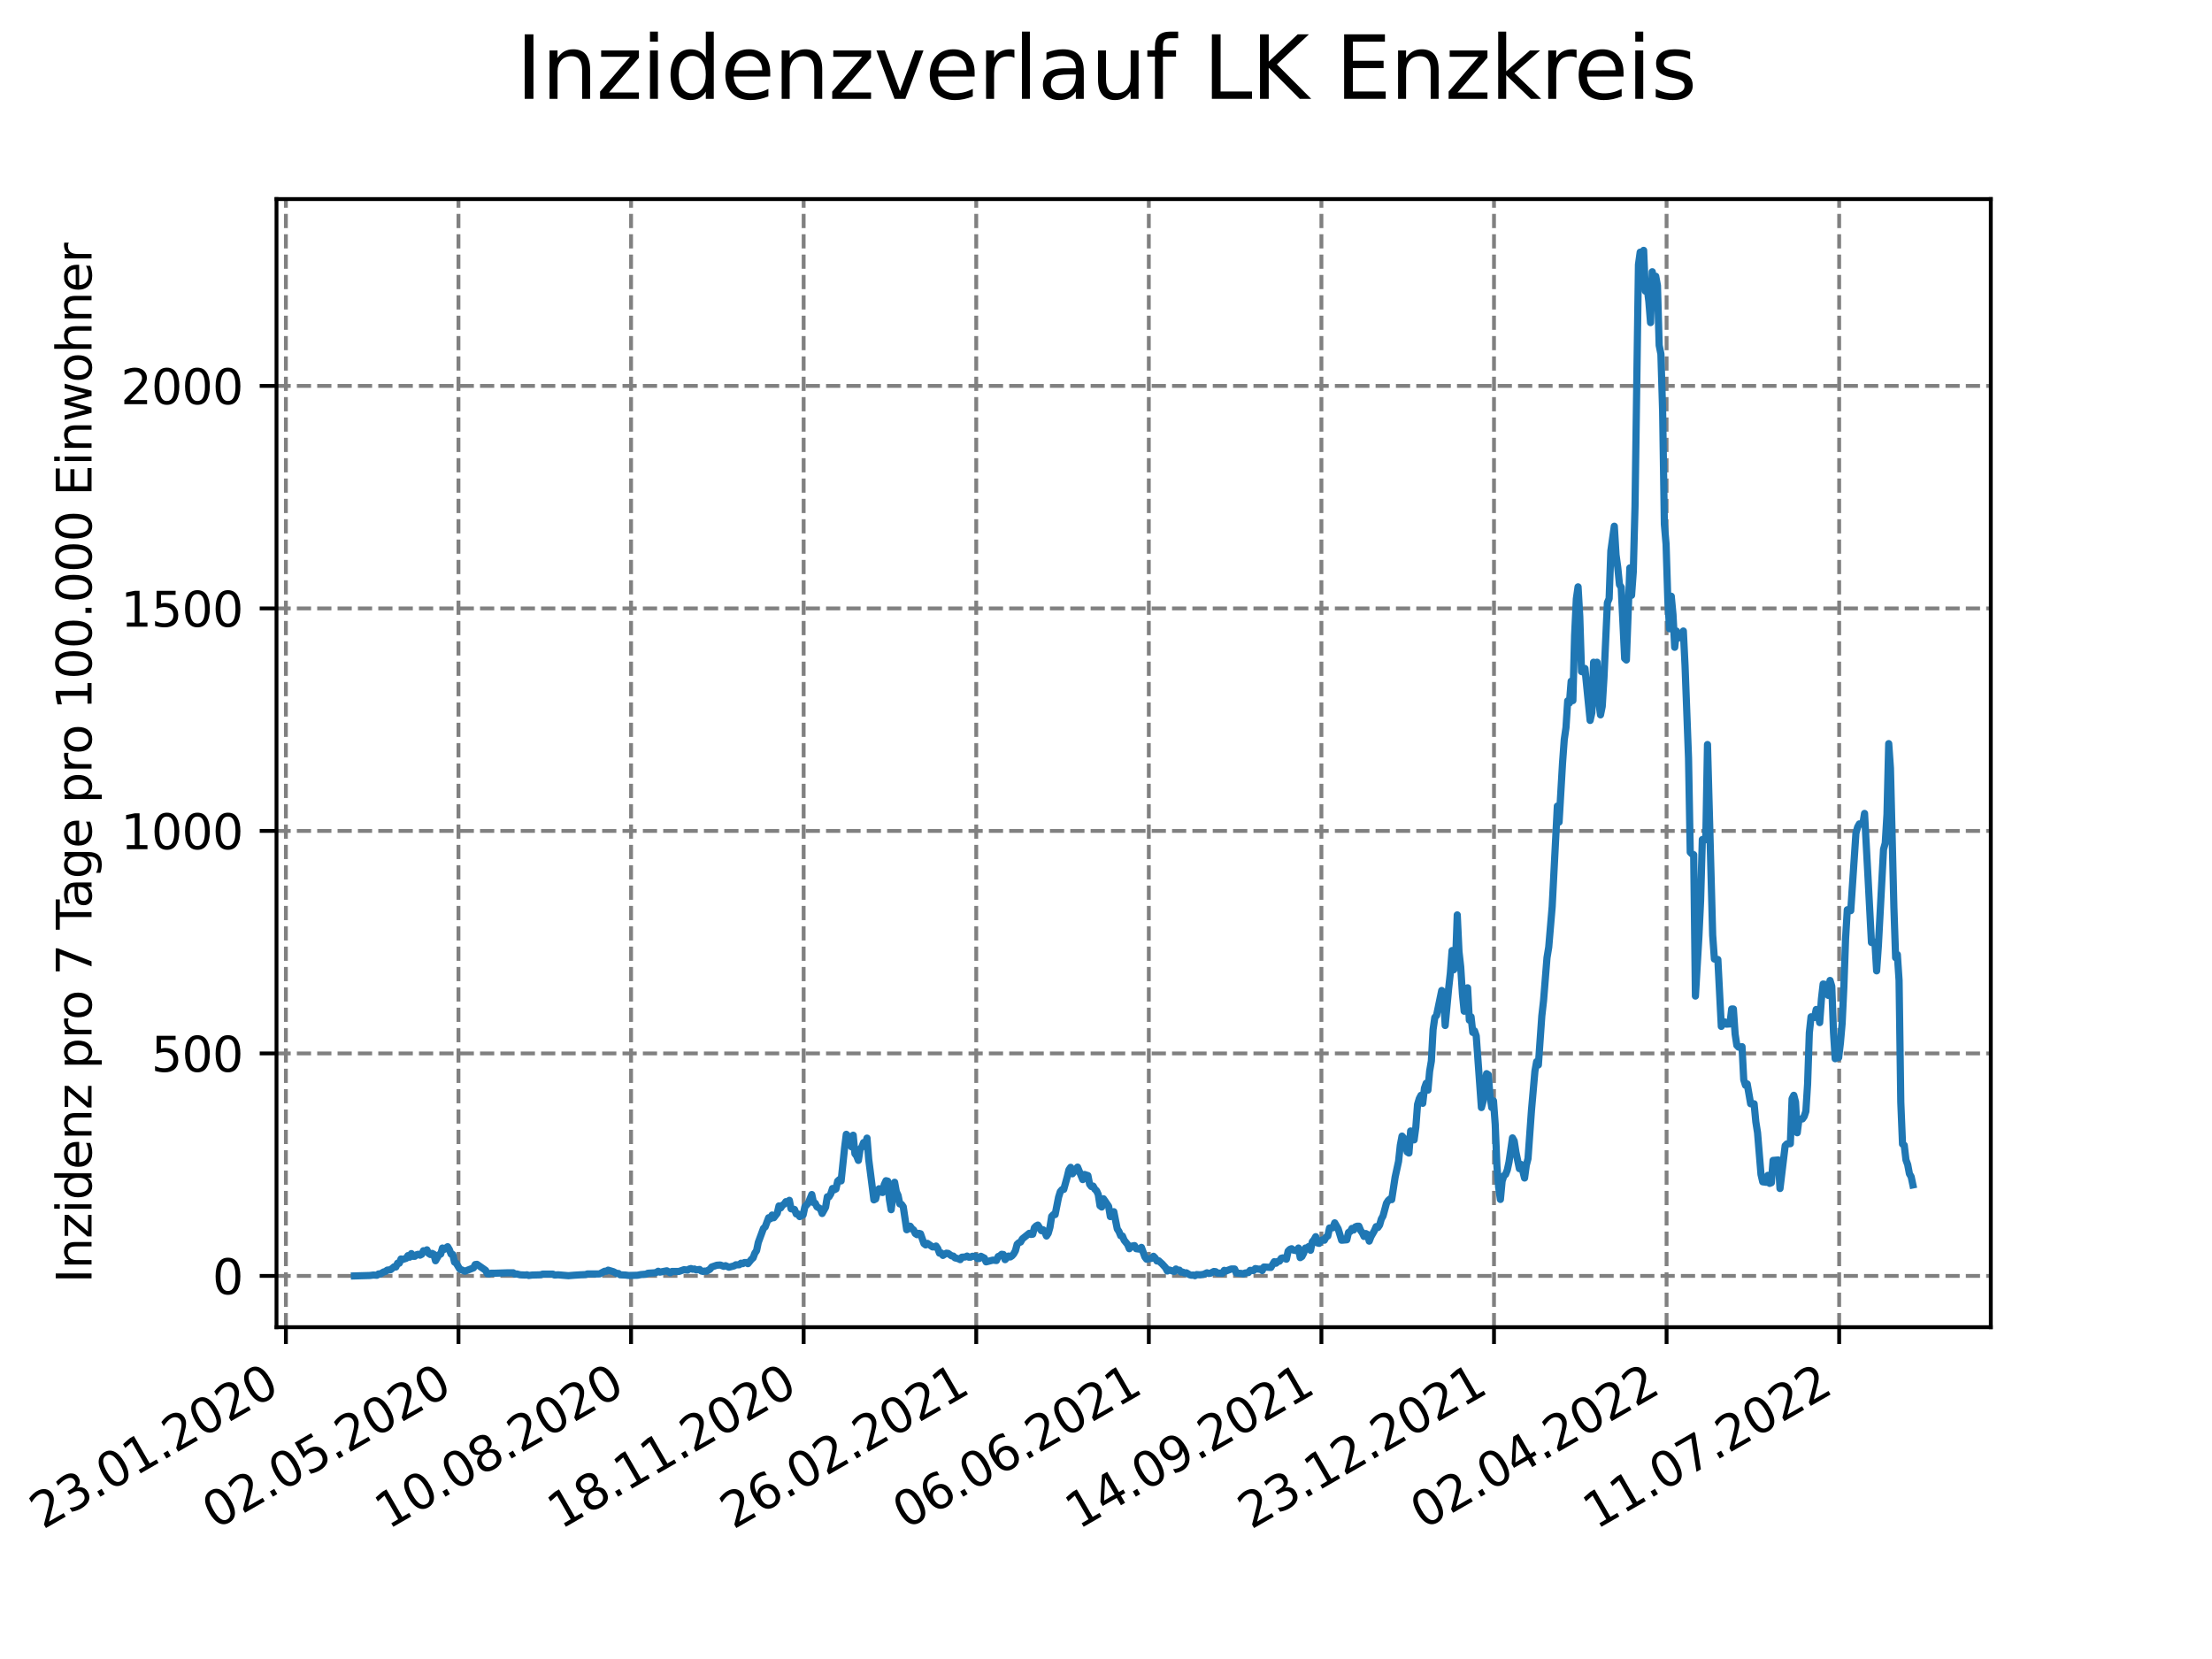 <?xml version="1.0" encoding="utf-8" standalone="no"?>
<!DOCTYPE svg PUBLIC "-//W3C//DTD SVG 1.1//EN"
  "http://www.w3.org/Graphics/SVG/1.1/DTD/svg11.dtd">
<svg xmlns:xlink="http://www.w3.org/1999/xlink" width="460.8pt" height="345.6pt" viewBox="0 0 460.8 345.6" xmlns="http://www.w3.org/2000/svg" version="1.1">
 <defs>
  <style type="text/css">*{stroke-linejoin: round; stroke-linecap: butt}</style>
 </defs>
 <g id="figure_1">
  <g id="patch_1">
   <path d="M 0 345.6 
L 460.8 345.6 
L 460.8 0 
L 0 0 
z
" style="fill: #ffffff"/>
  </g>
  <g id="axes_1">
   <g id="patch_2">
    <path d="M 57.6 276.48 
L 414.72 276.48 
L 414.72 41.472 
L 57.6 41.472 
z
" style="fill: #ffffff"/>
   </g>
   <g id="matplotlib.axis_1">
    <g id="xtick_1">
     <g id="line2d_1">
      <path d="M 59.556 276.48 
L 59.556 41.472 
" clip-path="url(#pde0bbcd75c)" style="fill: none; stroke-dasharray: 2.96,1.28; stroke-dashoffset: 0; stroke: #808080; stroke-width: 0.8"/>
     </g>
     <g id="line2d_2">
      <defs>
       <path id="m64f42b4bcc" d="M 0 0 
L 0 3.5 
" style="stroke: #000000; stroke-width: 0.8"/>
      </defs>
      <g>
       <use xlink:href="#m64f42b4bcc" x="59.556" y="276.48" style="stroke: #000000; stroke-width: 0.8"/>
      </g>
     </g>
     <g id="text_1">
      <!-- 23.01.2020 -->
      <g transform="translate(8.931 318.689)rotate(-30)scale(0.1 -0.1)">
       <defs>
        <path id="DejaVuSans-32" d="M 1228 531 
L 3431 531 
L 3431 0 
L 469 0 
L 469 531 
Q 828 903 1448 1529 
Q 2069 2156 2228 2338 
Q 2531 2678 2651 2914 
Q 2772 3150 2772 3378 
Q 2772 3750 2511 3984 
Q 2250 4219 1831 4219 
Q 1534 4219 1204 4116 
Q 875 4013 500 3803 
L 500 4441 
Q 881 4594 1212 4672 
Q 1544 4750 1819 4750 
Q 2544 4750 2975 4387 
Q 3406 4025 3406 3419 
Q 3406 3131 3298 2873 
Q 3191 2616 2906 2266 
Q 2828 2175 2409 1742 
Q 1991 1309 1228 531 
z
" transform="scale(0.016)"/>
        <path id="DejaVuSans-33" d="M 2597 2516 
Q 3050 2419 3304 2112 
Q 3559 1806 3559 1356 
Q 3559 666 3084 287 
Q 2609 -91 1734 -91 
Q 1441 -91 1130 -33 
Q 819 25 488 141 
L 488 750 
Q 750 597 1062 519 
Q 1375 441 1716 441 
Q 2309 441 2620 675 
Q 2931 909 2931 1356 
Q 2931 1769 2642 2001 
Q 2353 2234 1838 2234 
L 1294 2234 
L 1294 2753 
L 1863 2753 
Q 2328 2753 2575 2939 
Q 2822 3125 2822 3475 
Q 2822 3834 2567 4026 
Q 2313 4219 1838 4219 
Q 1578 4219 1281 4162 
Q 984 4106 628 3988 
L 628 4550 
Q 988 4650 1302 4700 
Q 1616 4750 1894 4750 
Q 2613 4750 3031 4423 
Q 3450 4097 3450 3541 
Q 3450 3153 3228 2886 
Q 3006 2619 2597 2516 
z
" transform="scale(0.016)"/>
        <path id="DejaVuSans-2e" d="M 684 794 
L 1344 794 
L 1344 0 
L 684 0 
L 684 794 
z
" transform="scale(0.016)"/>
        <path id="DejaVuSans-30" d="M 2034 4250 
Q 1547 4250 1301 3770 
Q 1056 3291 1056 2328 
Q 1056 1369 1301 889 
Q 1547 409 2034 409 
Q 2525 409 2770 889 
Q 3016 1369 3016 2328 
Q 3016 3291 2770 3770 
Q 2525 4250 2034 4250 
z
M 2034 4750 
Q 2819 4750 3233 4129 
Q 3647 3509 3647 2328 
Q 3647 1150 3233 529 
Q 2819 -91 2034 -91 
Q 1250 -91 836 529 
Q 422 1150 422 2328 
Q 422 3509 836 4129 
Q 1250 4750 2034 4750 
z
" transform="scale(0.016)"/>
        <path id="DejaVuSans-31" d="M 794 531 
L 1825 531 
L 1825 4091 
L 703 3866 
L 703 4441 
L 1819 4666 
L 2450 4666 
L 2450 531 
L 3481 531 
L 3481 0 
L 794 0 
L 794 531 
z
" transform="scale(0.016)"/>
       </defs>
       <use xlink:href="#DejaVuSans-32"/>
       <use xlink:href="#DejaVuSans-33" x="63.623"/>
       <use xlink:href="#DejaVuSans-2e" x="127.246"/>
       <use xlink:href="#DejaVuSans-30" x="159.033"/>
       <use xlink:href="#DejaVuSans-31" x="222.656"/>
       <use xlink:href="#DejaVuSans-2e" x="286.279"/>
       <use xlink:href="#DejaVuSans-32" x="318.066"/>
       <use xlink:href="#DejaVuSans-30" x="381.689"/>
       <use xlink:href="#DejaVuSans-32" x="445.312"/>
       <use xlink:href="#DejaVuSans-30" x="508.936"/>
      </g>
     </g>
    </g>
    <g id="xtick_2">
     <g id="line2d_3">
      <path d="M 95.509 276.48 
L 95.509 41.472 
" clip-path="url(#pde0bbcd75c)" style="fill: none; stroke-dasharray: 2.96,1.28; stroke-dashoffset: 0; stroke: #808080; stroke-width: 0.8"/>
     </g>
     <g id="line2d_4">
      <g>
       <use xlink:href="#m64f42b4bcc" x="95.509" y="276.48" style="stroke: #000000; stroke-width: 0.8"/>
      </g>
     </g>
     <g id="text_2">
      <!-- 02.05.2020 -->
      <g transform="translate(44.884 318.689)rotate(-30)scale(0.1 -0.1)">
       <defs>
        <path id="DejaVuSans-35" d="M 691 4666 
L 3169 4666 
L 3169 4134 
L 1269 4134 
L 1269 2991 
Q 1406 3038 1543 3061 
Q 1681 3084 1819 3084 
Q 2600 3084 3056 2656 
Q 3513 2228 3513 1497 
Q 3513 744 3044 326 
Q 2575 -91 1722 -91 
Q 1428 -91 1123 -41 
Q 819 9 494 109 
L 494 744 
Q 775 591 1075 516 
Q 1375 441 1709 441 
Q 2250 441 2565 725 
Q 2881 1009 2881 1497 
Q 2881 1984 2565 2268 
Q 2250 2553 1709 2553 
Q 1456 2553 1204 2497 
Q 953 2441 691 2322 
L 691 4666 
z
" transform="scale(0.016)"/>
       </defs>
       <use xlink:href="#DejaVuSans-30"/>
       <use xlink:href="#DejaVuSans-32" x="63.623"/>
       <use xlink:href="#DejaVuSans-2e" x="127.246"/>
       <use xlink:href="#DejaVuSans-30" x="159.033"/>
       <use xlink:href="#DejaVuSans-35" x="222.656"/>
       <use xlink:href="#DejaVuSans-2e" x="286.279"/>
       <use xlink:href="#DejaVuSans-32" x="318.066"/>
       <use xlink:href="#DejaVuSans-30" x="381.689"/>
       <use xlink:href="#DejaVuSans-32" x="445.312"/>
       <use xlink:href="#DejaVuSans-30" x="508.936"/>
      </g>
     </g>
    </g>
    <g id="xtick_3">
     <g id="line2d_5">
      <path d="M 131.462 276.48 
L 131.462 41.472 
" clip-path="url(#pde0bbcd75c)" style="fill: none; stroke-dasharray: 2.96,1.28; stroke-dashoffset: 0; stroke: #808080; stroke-width: 0.8"/>
     </g>
     <g id="line2d_6">
      <g>
       <use xlink:href="#m64f42b4bcc" x="131.462" y="276.48" style="stroke: #000000; stroke-width: 0.8"/>
      </g>
     </g>
     <g id="text_3">
      <!-- 10.08.2020 -->
      <g transform="translate(80.837 318.689)rotate(-30)scale(0.1 -0.1)">
       <defs>
        <path id="DejaVuSans-38" d="M 2034 2216 
Q 1584 2216 1326 1975 
Q 1069 1734 1069 1313 
Q 1069 891 1326 650 
Q 1584 409 2034 409 
Q 2484 409 2743 651 
Q 3003 894 3003 1313 
Q 3003 1734 2745 1975 
Q 2488 2216 2034 2216 
z
M 1403 2484 
Q 997 2584 770 2862 
Q 544 3141 544 3541 
Q 544 4100 942 4425 
Q 1341 4750 2034 4750 
Q 2731 4750 3128 4425 
Q 3525 4100 3525 3541 
Q 3525 3141 3298 2862 
Q 3072 2584 2669 2484 
Q 3125 2378 3379 2068 
Q 3634 1759 3634 1313 
Q 3634 634 3220 271 
Q 2806 -91 2034 -91 
Q 1263 -91 848 271 
Q 434 634 434 1313 
Q 434 1759 690 2068 
Q 947 2378 1403 2484 
z
M 1172 3481 
Q 1172 3119 1398 2916 
Q 1625 2713 2034 2713 
Q 2441 2713 2670 2916 
Q 2900 3119 2900 3481 
Q 2900 3844 2670 4047 
Q 2441 4250 2034 4250 
Q 1625 4250 1398 4047 
Q 1172 3844 1172 3481 
z
" transform="scale(0.016)"/>
       </defs>
       <use xlink:href="#DejaVuSans-31"/>
       <use xlink:href="#DejaVuSans-30" x="63.623"/>
       <use xlink:href="#DejaVuSans-2e" x="127.246"/>
       <use xlink:href="#DejaVuSans-30" x="159.033"/>
       <use xlink:href="#DejaVuSans-38" x="222.656"/>
       <use xlink:href="#DejaVuSans-2e" x="286.279"/>
       <use xlink:href="#DejaVuSans-32" x="318.066"/>
       <use xlink:href="#DejaVuSans-30" x="381.689"/>
       <use xlink:href="#DejaVuSans-32" x="445.312"/>
       <use xlink:href="#DejaVuSans-30" x="508.936"/>
      </g>
     </g>
    </g>
    <g id="xtick_4">
     <g id="line2d_7">
      <path d="M 167.415 276.48 
L 167.415 41.472 
" clip-path="url(#pde0bbcd75c)" style="fill: none; stroke-dasharray: 2.96,1.28; stroke-dashoffset: 0; stroke: #808080; stroke-width: 0.8"/>
     </g>
     <g id="line2d_8">
      <g>
       <use xlink:href="#m64f42b4bcc" x="167.415" y="276.48" style="stroke: #000000; stroke-width: 0.8"/>
      </g>
     </g>
     <g id="text_4">
      <!-- 18.11.2020 -->
      <g transform="translate(116.79 318.689)rotate(-30)scale(0.1 -0.1)">
       <use xlink:href="#DejaVuSans-31"/>
       <use xlink:href="#DejaVuSans-38" x="63.623"/>
       <use xlink:href="#DejaVuSans-2e" x="127.246"/>
       <use xlink:href="#DejaVuSans-31" x="159.033"/>
       <use xlink:href="#DejaVuSans-31" x="222.656"/>
       <use xlink:href="#DejaVuSans-2e" x="286.279"/>
       <use xlink:href="#DejaVuSans-32" x="318.066"/>
       <use xlink:href="#DejaVuSans-30" x="381.689"/>
       <use xlink:href="#DejaVuSans-32" x="445.312"/>
       <use xlink:href="#DejaVuSans-30" x="508.936"/>
      </g>
     </g>
    </g>
    <g id="xtick_5">
     <g id="line2d_9">
      <path d="M 203.368 276.48 
L 203.368 41.472 
" clip-path="url(#pde0bbcd75c)" style="fill: none; stroke-dasharray: 2.96,1.28; stroke-dashoffset: 0; stroke: #808080; stroke-width: 0.8"/>
     </g>
     <g id="line2d_10">
      <g>
       <use xlink:href="#m64f42b4bcc" x="203.368" y="276.48" style="stroke: #000000; stroke-width: 0.8"/>
      </g>
     </g>
     <g id="text_5">
      <!-- 26.02.2021 -->
      <g transform="translate(152.743 318.689)rotate(-30)scale(0.1 -0.1)">
       <defs>
        <path id="DejaVuSans-36" d="M 2113 2584 
Q 1688 2584 1439 2293 
Q 1191 2003 1191 1497 
Q 1191 994 1439 701 
Q 1688 409 2113 409 
Q 2538 409 2786 701 
Q 3034 994 3034 1497 
Q 3034 2003 2786 2293 
Q 2538 2584 2113 2584 
z
M 3366 4563 
L 3366 3988 
Q 3128 4100 2886 4159 
Q 2644 4219 2406 4219 
Q 1781 4219 1451 3797 
Q 1122 3375 1075 2522 
Q 1259 2794 1537 2939 
Q 1816 3084 2150 3084 
Q 2853 3084 3261 2657 
Q 3669 2231 3669 1497 
Q 3669 778 3244 343 
Q 2819 -91 2113 -91 
Q 1303 -91 875 529 
Q 447 1150 447 2328 
Q 447 3434 972 4092 
Q 1497 4750 2381 4750 
Q 2619 4750 2861 4703 
Q 3103 4656 3366 4563 
z
" transform="scale(0.016)"/>
       </defs>
       <use xlink:href="#DejaVuSans-32"/>
       <use xlink:href="#DejaVuSans-36" x="63.623"/>
       <use xlink:href="#DejaVuSans-2e" x="127.246"/>
       <use xlink:href="#DejaVuSans-30" x="159.033"/>
       <use xlink:href="#DejaVuSans-32" x="222.656"/>
       <use xlink:href="#DejaVuSans-2e" x="286.279"/>
       <use xlink:href="#DejaVuSans-32" x="318.066"/>
       <use xlink:href="#DejaVuSans-30" x="381.689"/>
       <use xlink:href="#DejaVuSans-32" x="445.312"/>
       <use xlink:href="#DejaVuSans-31" x="508.936"/>
      </g>
     </g>
    </g>
    <g id="xtick_6">
     <g id="line2d_11">
      <path d="M 239.321 276.48 
L 239.321 41.472 
" clip-path="url(#pde0bbcd75c)" style="fill: none; stroke-dasharray: 2.96,1.28; stroke-dashoffset: 0; stroke: #808080; stroke-width: 0.8"/>
     </g>
     <g id="line2d_12">
      <g>
       <use xlink:href="#m64f42b4bcc" x="239.321" y="276.48" style="stroke: #000000; stroke-width: 0.8"/>
      </g>
     </g>
     <g id="text_6">
      <!-- 06.06.2021 -->
      <g transform="translate(188.696 318.689)rotate(-30)scale(0.1 -0.1)">
       <use xlink:href="#DejaVuSans-30"/>
       <use xlink:href="#DejaVuSans-36" x="63.623"/>
       <use xlink:href="#DejaVuSans-2e" x="127.246"/>
       <use xlink:href="#DejaVuSans-30" x="159.033"/>
       <use xlink:href="#DejaVuSans-36" x="222.656"/>
       <use xlink:href="#DejaVuSans-2e" x="286.279"/>
       <use xlink:href="#DejaVuSans-32" x="318.066"/>
       <use xlink:href="#DejaVuSans-30" x="381.689"/>
       <use xlink:href="#DejaVuSans-32" x="445.312"/>
       <use xlink:href="#DejaVuSans-31" x="508.936"/>
      </g>
     </g>
    </g>
    <g id="xtick_7">
     <g id="line2d_13">
      <path d="M 275.274 276.48 
L 275.274 41.472 
" clip-path="url(#pde0bbcd75c)" style="fill: none; stroke-dasharray: 2.96,1.28; stroke-dashoffset: 0; stroke: #808080; stroke-width: 0.8"/>
     </g>
     <g id="line2d_14">
      <g>
       <use xlink:href="#m64f42b4bcc" x="275.274" y="276.48" style="stroke: #000000; stroke-width: 0.8"/>
      </g>
     </g>
     <g id="text_7">
      <!-- 14.09.2021 -->
      <g transform="translate(224.649 318.689)rotate(-30)scale(0.1 -0.1)">
       <defs>
        <path id="DejaVuSans-34" d="M 2419 4116 
L 825 1625 
L 2419 1625 
L 2419 4116 
z
M 2253 4666 
L 3047 4666 
L 3047 1625 
L 3713 1625 
L 3713 1100 
L 3047 1100 
L 3047 0 
L 2419 0 
L 2419 1100 
L 313 1100 
L 313 1709 
L 2253 4666 
z
" transform="scale(0.016)"/>
        <path id="DejaVuSans-39" d="M 703 97 
L 703 672 
Q 941 559 1184 500 
Q 1428 441 1663 441 
Q 2288 441 2617 861 
Q 2947 1281 2994 2138 
Q 2813 1869 2534 1725 
Q 2256 1581 1919 1581 
Q 1219 1581 811 2004 
Q 403 2428 403 3163 
Q 403 3881 828 4315 
Q 1253 4750 1959 4750 
Q 2769 4750 3195 4129 
Q 3622 3509 3622 2328 
Q 3622 1225 3098 567 
Q 2575 -91 1691 -91 
Q 1453 -91 1209 -44 
Q 966 3 703 97 
z
M 1959 2075 
Q 2384 2075 2632 2365 
Q 2881 2656 2881 3163 
Q 2881 3666 2632 3958 
Q 2384 4250 1959 4250 
Q 1534 4250 1286 3958 
Q 1038 3666 1038 3163 
Q 1038 2656 1286 2365 
Q 1534 2075 1959 2075 
z
" transform="scale(0.016)"/>
       </defs>
       <use xlink:href="#DejaVuSans-31"/>
       <use xlink:href="#DejaVuSans-34" x="63.623"/>
       <use xlink:href="#DejaVuSans-2e" x="127.246"/>
       <use xlink:href="#DejaVuSans-30" x="159.033"/>
       <use xlink:href="#DejaVuSans-39" x="222.656"/>
       <use xlink:href="#DejaVuSans-2e" x="286.279"/>
       <use xlink:href="#DejaVuSans-32" x="318.066"/>
       <use xlink:href="#DejaVuSans-30" x="381.689"/>
       <use xlink:href="#DejaVuSans-32" x="445.312"/>
       <use xlink:href="#DejaVuSans-31" x="508.936"/>
      </g>
     </g>
    </g>
    <g id="xtick_8">
     <g id="line2d_15">
      <path d="M 311.227 276.48 
L 311.227 41.472 
" clip-path="url(#pde0bbcd75c)" style="fill: none; stroke-dasharray: 2.96,1.28; stroke-dashoffset: 0; stroke: #808080; stroke-width: 0.8"/>
     </g>
     <g id="line2d_16">
      <g>
       <use xlink:href="#m64f42b4bcc" x="311.227" y="276.48" style="stroke: #000000; stroke-width: 0.8"/>
      </g>
     </g>
     <g id="text_8">
      <!-- 23.12.2021 -->
      <g transform="translate(260.601 318.689)rotate(-30)scale(0.1 -0.1)">
       <use xlink:href="#DejaVuSans-32"/>
       <use xlink:href="#DejaVuSans-33" x="63.623"/>
       <use xlink:href="#DejaVuSans-2e" x="127.246"/>
       <use xlink:href="#DejaVuSans-31" x="159.033"/>
       <use xlink:href="#DejaVuSans-32" x="222.656"/>
       <use xlink:href="#DejaVuSans-2e" x="286.279"/>
       <use xlink:href="#DejaVuSans-32" x="318.066"/>
       <use xlink:href="#DejaVuSans-30" x="381.689"/>
       <use xlink:href="#DejaVuSans-32" x="445.312"/>
       <use xlink:href="#DejaVuSans-31" x="508.936"/>
      </g>
     </g>
    </g>
    <g id="xtick_9">
     <g id="line2d_17">
      <path d="M 347.18 276.48 
L 347.18 41.472 
" clip-path="url(#pde0bbcd75c)" style="fill: none; stroke-dasharray: 2.96,1.28; stroke-dashoffset: 0; stroke: #808080; stroke-width: 0.8"/>
     </g>
     <g id="line2d_18">
      <g>
       <use xlink:href="#m64f42b4bcc" x="347.18" y="276.48" style="stroke: #000000; stroke-width: 0.8"/>
      </g>
     </g>
     <g id="text_9">
      <!-- 02.04.2022 -->
      <g transform="translate(296.554 318.689)rotate(-30)scale(0.1 -0.1)">
       <use xlink:href="#DejaVuSans-30"/>
       <use xlink:href="#DejaVuSans-32" x="63.623"/>
       <use xlink:href="#DejaVuSans-2e" x="127.246"/>
       <use xlink:href="#DejaVuSans-30" x="159.033"/>
       <use xlink:href="#DejaVuSans-34" x="222.656"/>
       <use xlink:href="#DejaVuSans-2e" x="286.279"/>
       <use xlink:href="#DejaVuSans-32" x="318.066"/>
       <use xlink:href="#DejaVuSans-30" x="381.689"/>
       <use xlink:href="#DejaVuSans-32" x="445.312"/>
       <use xlink:href="#DejaVuSans-32" x="508.936"/>
      </g>
     </g>
    </g>
    <g id="xtick_10">
     <g id="line2d_19">
      <path d="M 383.132 276.48 
L 383.132 41.472 
" clip-path="url(#pde0bbcd75c)" style="fill: none; stroke-dasharray: 2.96,1.28; stroke-dashoffset: 0; stroke: #808080; stroke-width: 0.8"/>
     </g>
     <g id="line2d_20">
      <g>
       <use xlink:href="#m64f42b4bcc" x="383.132" y="276.48" style="stroke: #000000; stroke-width: 0.8"/>
      </g>
     </g>
     <g id="text_10">
      <!-- 11.07.2022 -->
      <g transform="translate(332.507 318.689)rotate(-30)scale(0.1 -0.1)">
       <defs>
        <path id="DejaVuSans-37" d="M 525 4666 
L 3525 4666 
L 3525 4397 
L 1831 0 
L 1172 0 
L 2766 4134 
L 525 4134 
L 525 4666 
z
" transform="scale(0.016)"/>
       </defs>
       <use xlink:href="#DejaVuSans-31"/>
       <use xlink:href="#DejaVuSans-31" x="63.623"/>
       <use xlink:href="#DejaVuSans-2e" x="127.246"/>
       <use xlink:href="#DejaVuSans-30" x="159.033"/>
       <use xlink:href="#DejaVuSans-37" x="222.656"/>
       <use xlink:href="#DejaVuSans-2e" x="286.279"/>
       <use xlink:href="#DejaVuSans-32" x="318.066"/>
       <use xlink:href="#DejaVuSans-30" x="381.689"/>
       <use xlink:href="#DejaVuSans-32" x="445.312"/>
       <use xlink:href="#DejaVuSans-32" x="508.936"/>
      </g>
     </g>
    </g>
   </g>
   <g id="matplotlib.axis_2">
    <g id="ytick_1">
     <g id="line2d_21">
      <path d="M 57.6 265.798 
L 414.72 265.798 
" clip-path="url(#pde0bbcd75c)" style="fill: none; stroke-dasharray: 2.96,1.28; stroke-dashoffset: 0; stroke: #808080; stroke-width: 0.8"/>
     </g>
     <g id="line2d_22">
      <defs>
       <path id="mcced96c72c" d="M 0 0 
L -3.5 0 
" style="stroke: #000000; stroke-width: 0.8"/>
      </defs>
      <g>
       <use xlink:href="#mcced96c72c" x="57.6" y="265.798" style="stroke: #000000; stroke-width: 0.8"/>
      </g>
     </g>
     <g id="text_11">
      <!-- 0 -->
      <g transform="translate(44.237 269.597)scale(0.1 -0.1)">
       <use xlink:href="#DejaVuSans-30"/>
      </g>
     </g>
    </g>
    <g id="ytick_2">
     <g id="line2d_23">
      <path d="M 57.6 219.447 
L 414.72 219.447 
" clip-path="url(#pde0bbcd75c)" style="fill: none; stroke-dasharray: 2.96,1.28; stroke-dashoffset: 0; stroke: #808080; stroke-width: 0.8"/>
     </g>
     <g id="line2d_24">
      <g>
       <use xlink:href="#mcced96c72c" x="57.6" y="219.447" style="stroke: #000000; stroke-width: 0.8"/>
      </g>
     </g>
     <g id="text_12">
      <!-- 500 -->
      <g transform="translate(31.512 223.246)scale(0.1 -0.1)">
       <use xlink:href="#DejaVuSans-35"/>
       <use xlink:href="#DejaVuSans-30" x="63.623"/>
       <use xlink:href="#DejaVuSans-30" x="127.246"/>
      </g>
     </g>
    </g>
    <g id="ytick_3">
     <g id="line2d_25">
      <path d="M 57.6 173.095 
L 414.72 173.095 
" clip-path="url(#pde0bbcd75c)" style="fill: none; stroke-dasharray: 2.96,1.28; stroke-dashoffset: 0; stroke: #808080; stroke-width: 0.8"/>
     </g>
     <g id="line2d_26">
      <g>
       <use xlink:href="#mcced96c72c" x="57.6" y="173.095" style="stroke: #000000; stroke-width: 0.8"/>
      </g>
     </g>
     <g id="text_13">
      <!-- 1000 -->
      <g transform="translate(25.15 176.895)scale(0.1 -0.1)">
       <use xlink:href="#DejaVuSans-31"/>
       <use xlink:href="#DejaVuSans-30" x="63.623"/>
       <use xlink:href="#DejaVuSans-30" x="127.246"/>
       <use xlink:href="#DejaVuSans-30" x="190.869"/>
      </g>
     </g>
    </g>
    <g id="ytick_4">
     <g id="line2d_27">
      <path d="M 57.6 126.744 
L 414.72 126.744 
" clip-path="url(#pde0bbcd75c)" style="fill: none; stroke-dasharray: 2.96,1.28; stroke-dashoffset: 0; stroke: #808080; stroke-width: 0.8"/>
     </g>
     <g id="line2d_28">
      <g>
       <use xlink:href="#mcced96c72c" x="57.6" y="126.744" style="stroke: #000000; stroke-width: 0.8"/>
      </g>
     </g>
     <g id="text_14">
      <!-- 1500 -->
      <g transform="translate(25.15 130.543)scale(0.1 -0.1)">
       <use xlink:href="#DejaVuSans-31"/>
       <use xlink:href="#DejaVuSans-35" x="63.623"/>
       <use xlink:href="#DejaVuSans-30" x="127.246"/>
       <use xlink:href="#DejaVuSans-30" x="190.869"/>
      </g>
     </g>
    </g>
    <g id="ytick_5">
     <g id="line2d_29">
      <path d="M 57.6 80.393 
L 414.72 80.393 
" clip-path="url(#pde0bbcd75c)" style="fill: none; stroke-dasharray: 2.96,1.28; stroke-dashoffset: 0; stroke: #808080; stroke-width: 0.8"/>
     </g>
     <g id="line2d_30">
      <g>
       <use xlink:href="#mcced96c72c" x="57.6" y="80.393" style="stroke: #000000; stroke-width: 0.8"/>
      </g>
     </g>
     <g id="text_15">
      <!-- 2000 -->
      <g transform="translate(25.15 84.192)scale(0.1 -0.1)">
       <use xlink:href="#DejaVuSans-32"/>
       <use xlink:href="#DejaVuSans-30" x="63.623"/>
       <use xlink:href="#DejaVuSans-30" x="127.246"/>
       <use xlink:href="#DejaVuSans-30" x="190.869"/>
      </g>
     </g>
    </g>
    <g id="text_16">
     <!-- Inzidenz pro 7 Tage pro 100.000 Einwohner -->
     <g transform="translate(19.07 267.301)rotate(-90)scale(0.1 -0.1)">
      <defs>
       <path id="DejaVuSans-49" d="M 628 4666 
L 1259 4666 
L 1259 0 
L 628 0 
L 628 4666 
z
" transform="scale(0.016)"/>
       <path id="DejaVuSans-6e" d="M 3513 2113 
L 3513 0 
L 2938 0 
L 2938 2094 
Q 2938 2591 2744 2837 
Q 2550 3084 2163 3084 
Q 1697 3084 1428 2787 
Q 1159 2491 1159 1978 
L 1159 0 
L 581 0 
L 581 3500 
L 1159 3500 
L 1159 2956 
Q 1366 3272 1645 3428 
Q 1925 3584 2291 3584 
Q 2894 3584 3203 3211 
Q 3513 2838 3513 2113 
z
" transform="scale(0.016)"/>
       <path id="DejaVuSans-7a" d="M 353 3500 
L 3084 3500 
L 3084 2975 
L 922 459 
L 3084 459 
L 3084 0 
L 275 0 
L 275 525 
L 2438 3041 
L 353 3041 
L 353 3500 
z
" transform="scale(0.016)"/>
       <path id="DejaVuSans-69" d="M 603 3500 
L 1178 3500 
L 1178 0 
L 603 0 
L 603 3500 
z
M 603 4863 
L 1178 4863 
L 1178 4134 
L 603 4134 
L 603 4863 
z
" transform="scale(0.016)"/>
       <path id="DejaVuSans-64" d="M 2906 2969 
L 2906 4863 
L 3481 4863 
L 3481 0 
L 2906 0 
L 2906 525 
Q 2725 213 2448 61 
Q 2172 -91 1784 -91 
Q 1150 -91 751 415 
Q 353 922 353 1747 
Q 353 2572 751 3078 
Q 1150 3584 1784 3584 
Q 2172 3584 2448 3432 
Q 2725 3281 2906 2969 
z
M 947 1747 
Q 947 1113 1208 752 
Q 1469 391 1925 391 
Q 2381 391 2643 752 
Q 2906 1113 2906 1747 
Q 2906 2381 2643 2742 
Q 2381 3103 1925 3103 
Q 1469 3103 1208 2742 
Q 947 2381 947 1747 
z
" transform="scale(0.016)"/>
       <path id="DejaVuSans-65" d="M 3597 1894 
L 3597 1613 
L 953 1613 
Q 991 1019 1311 708 
Q 1631 397 2203 397 
Q 2534 397 2845 478 
Q 3156 559 3463 722 
L 3463 178 
Q 3153 47 2828 -22 
Q 2503 -91 2169 -91 
Q 1331 -91 842 396 
Q 353 884 353 1716 
Q 353 2575 817 3079 
Q 1281 3584 2069 3584 
Q 2775 3584 3186 3129 
Q 3597 2675 3597 1894 
z
M 3022 2063 
Q 3016 2534 2758 2815 
Q 2500 3097 2075 3097 
Q 1594 3097 1305 2825 
Q 1016 2553 972 2059 
L 3022 2063 
z
" transform="scale(0.016)"/>
       <path id="DejaVuSans-20" transform="scale(0.016)"/>
       <path id="DejaVuSans-70" d="M 1159 525 
L 1159 -1331 
L 581 -1331 
L 581 3500 
L 1159 3500 
L 1159 2969 
Q 1341 3281 1617 3432 
Q 1894 3584 2278 3584 
Q 2916 3584 3314 3078 
Q 3713 2572 3713 1747 
Q 3713 922 3314 415 
Q 2916 -91 2278 -91 
Q 1894 -91 1617 61 
Q 1341 213 1159 525 
z
M 3116 1747 
Q 3116 2381 2855 2742 
Q 2594 3103 2138 3103 
Q 1681 3103 1420 2742 
Q 1159 2381 1159 1747 
Q 1159 1113 1420 752 
Q 1681 391 2138 391 
Q 2594 391 2855 752 
Q 3116 1113 3116 1747 
z
" transform="scale(0.016)"/>
       <path id="DejaVuSans-72" d="M 2631 2963 
Q 2534 3019 2420 3045 
Q 2306 3072 2169 3072 
Q 1681 3072 1420 2755 
Q 1159 2438 1159 1844 
L 1159 0 
L 581 0 
L 581 3500 
L 1159 3500 
L 1159 2956 
Q 1341 3275 1631 3429 
Q 1922 3584 2338 3584 
Q 2397 3584 2469 3576 
Q 2541 3569 2628 3553 
L 2631 2963 
z
" transform="scale(0.016)"/>
       <path id="DejaVuSans-6f" d="M 1959 3097 
Q 1497 3097 1228 2736 
Q 959 2375 959 1747 
Q 959 1119 1226 758 
Q 1494 397 1959 397 
Q 2419 397 2687 759 
Q 2956 1122 2956 1747 
Q 2956 2369 2687 2733 
Q 2419 3097 1959 3097 
z
M 1959 3584 
Q 2709 3584 3137 3096 
Q 3566 2609 3566 1747 
Q 3566 888 3137 398 
Q 2709 -91 1959 -91 
Q 1206 -91 779 398 
Q 353 888 353 1747 
Q 353 2609 779 3096 
Q 1206 3584 1959 3584 
z
" transform="scale(0.016)"/>
       <path id="DejaVuSans-54" d="M -19 4666 
L 3928 4666 
L 3928 4134 
L 2272 4134 
L 2272 0 
L 1638 0 
L 1638 4134 
L -19 4134 
L -19 4666 
z
" transform="scale(0.016)"/>
       <path id="DejaVuSans-61" d="M 2194 1759 
Q 1497 1759 1228 1600 
Q 959 1441 959 1056 
Q 959 750 1161 570 
Q 1363 391 1709 391 
Q 2188 391 2477 730 
Q 2766 1069 2766 1631 
L 2766 1759 
L 2194 1759 
z
M 3341 1997 
L 3341 0 
L 2766 0 
L 2766 531 
Q 2569 213 2275 61 
Q 1981 -91 1556 -91 
Q 1019 -91 701 211 
Q 384 513 384 1019 
Q 384 1609 779 1909 
Q 1175 2209 1959 2209 
L 2766 2209 
L 2766 2266 
Q 2766 2663 2505 2880 
Q 2244 3097 1772 3097 
Q 1472 3097 1187 3025 
Q 903 2953 641 2809 
L 641 3341 
Q 956 3463 1253 3523 
Q 1550 3584 1831 3584 
Q 2591 3584 2966 3190 
Q 3341 2797 3341 1997 
z
" transform="scale(0.016)"/>
       <path id="DejaVuSans-67" d="M 2906 1791 
Q 2906 2416 2648 2759 
Q 2391 3103 1925 3103 
Q 1463 3103 1205 2759 
Q 947 2416 947 1791 
Q 947 1169 1205 825 
Q 1463 481 1925 481 
Q 2391 481 2648 825 
Q 2906 1169 2906 1791 
z
M 3481 434 
Q 3481 -459 3084 -895 
Q 2688 -1331 1869 -1331 
Q 1566 -1331 1297 -1286 
Q 1028 -1241 775 -1147 
L 775 -588 
Q 1028 -725 1275 -790 
Q 1522 -856 1778 -856 
Q 2344 -856 2625 -561 
Q 2906 -266 2906 331 
L 2906 616 
Q 2728 306 2450 153 
Q 2172 0 1784 0 
Q 1141 0 747 490 
Q 353 981 353 1791 
Q 353 2603 747 3093 
Q 1141 3584 1784 3584 
Q 2172 3584 2450 3431 
Q 2728 3278 2906 2969 
L 2906 3500 
L 3481 3500 
L 3481 434 
z
" transform="scale(0.016)"/>
       <path id="DejaVuSans-45" d="M 628 4666 
L 3578 4666 
L 3578 4134 
L 1259 4134 
L 1259 2753 
L 3481 2753 
L 3481 2222 
L 1259 2222 
L 1259 531 
L 3634 531 
L 3634 0 
L 628 0 
L 628 4666 
z
" transform="scale(0.016)"/>
       <path id="DejaVuSans-77" d="M 269 3500 
L 844 3500 
L 1563 769 
L 2278 3500 
L 2956 3500 
L 3675 769 
L 4391 3500 
L 4966 3500 
L 4050 0 
L 3372 0 
L 2619 2869 
L 1863 0 
L 1184 0 
L 269 3500 
z
" transform="scale(0.016)"/>
       <path id="DejaVuSans-68" d="M 3513 2113 
L 3513 0 
L 2938 0 
L 2938 2094 
Q 2938 2591 2744 2837 
Q 2550 3084 2163 3084 
Q 1697 3084 1428 2787 
Q 1159 2491 1159 1978 
L 1159 0 
L 581 0 
L 581 4863 
L 1159 4863 
L 1159 2956 
Q 1366 3272 1645 3428 
Q 1925 3584 2291 3584 
Q 2894 3584 3203 3211 
Q 3513 2838 3513 2113 
z
" transform="scale(0.016)"/>
      </defs>
      <use xlink:href="#DejaVuSans-49"/>
      <use xlink:href="#DejaVuSans-6e" x="29.492"/>
      <use xlink:href="#DejaVuSans-7a" x="92.871"/>
      <use xlink:href="#DejaVuSans-69" x="145.361"/>
      <use xlink:href="#DejaVuSans-64" x="173.145"/>
      <use xlink:href="#DejaVuSans-65" x="236.621"/>
      <use xlink:href="#DejaVuSans-6e" x="298.145"/>
      <use xlink:href="#DejaVuSans-7a" x="361.523"/>
      <use xlink:href="#DejaVuSans-20" x="414.014"/>
      <use xlink:href="#DejaVuSans-70" x="445.801"/>
      <use xlink:href="#DejaVuSans-72" x="509.277"/>
      <use xlink:href="#DejaVuSans-6f" x="548.141"/>
      <use xlink:href="#DejaVuSans-20" x="609.322"/>
      <use xlink:href="#DejaVuSans-37" x="641.109"/>
      <use xlink:href="#DejaVuSans-20" x="704.732"/>
      <use xlink:href="#DejaVuSans-54" x="736.52"/>
      <use xlink:href="#DejaVuSans-61" x="781.104"/>
      <use xlink:href="#DejaVuSans-67" x="842.383"/>
      <use xlink:href="#DejaVuSans-65" x="905.859"/>
      <use xlink:href="#DejaVuSans-20" x="967.383"/>
      <use xlink:href="#DejaVuSans-70" x="999.17"/>
      <use xlink:href="#DejaVuSans-72" x="1062.646"/>
      <use xlink:href="#DejaVuSans-6f" x="1101.51"/>
      <use xlink:href="#DejaVuSans-20" x="1162.691"/>
      <use xlink:href="#DejaVuSans-31" x="1194.479"/>
      <use xlink:href="#DejaVuSans-30" x="1258.102"/>
      <use xlink:href="#DejaVuSans-30" x="1321.725"/>
      <use xlink:href="#DejaVuSans-2e" x="1385.348"/>
      <use xlink:href="#DejaVuSans-30" x="1417.135"/>
      <use xlink:href="#DejaVuSans-30" x="1480.758"/>
      <use xlink:href="#DejaVuSans-30" x="1544.381"/>
      <use xlink:href="#DejaVuSans-20" x="1608.004"/>
      <use xlink:href="#DejaVuSans-45" x="1639.791"/>
      <use xlink:href="#DejaVuSans-69" x="1702.975"/>
      <use xlink:href="#DejaVuSans-6e" x="1730.758"/>
      <use xlink:href="#DejaVuSans-77" x="1794.137"/>
      <use xlink:href="#DejaVuSans-6f" x="1875.924"/>
      <use xlink:href="#DejaVuSans-68" x="1937.105"/>
      <use xlink:href="#DejaVuSans-6e" x="2000.484"/>
      <use xlink:href="#DejaVuSans-65" x="2063.863"/>
      <use xlink:href="#DejaVuSans-72" x="2125.387"/>
     </g>
    </g>
   </g>
   <g id="line2d_31">
    <path d="M 73.833 265.798 
L 77.068 265.705 
L 77.788 265.612 
L 78.507 265.658 
L 78.866 265.38 
L 79.226 265.38 
L 79.945 264.962 
L 80.304 264.869 
L 80.664 264.59 
L 81.383 264.497 
L 82.102 263.893 
L 82.461 263.94 
L 82.821 263.15 
L 83.18 263.15 
L 83.54 262.267 
L 83.9 262.36 
L 84.619 262.128 
L 84.978 261.57 
L 85.338 261.896 
L 85.697 261.152 
L 86.057 261.71 
L 86.416 261.71 
L 86.776 261.385 
L 87.135 261.292 
L 87.495 261.478 
L 87.854 261.292 
L 88.214 260.548 
L 88.573 260.688 
L 88.933 260.363 
L 89.292 261.106 
L 89.652 261.338 
L 90.012 261.106 
L 90.371 261.292 
L 90.731 262.639 
L 91.45 261.385 
L 91.809 261.245 
L 92.169 259.991 
L 92.528 260.27 
L 93.247 259.712 
L 93.607 260.316 
L 93.966 261.245 
L 94.326 261.338 
L 94.685 262.918 
L 95.045 263.15 
L 95.764 264.358 
L 96.843 264.822 
L 98.64 264.125 
L 99 263.429 
L 99.359 263.382 
L 101.157 264.636 
L 101.516 265.333 
L 101.876 265.38 
L 102.236 265.24 
L 102.955 265.24 
L 105.831 265.147 
L 106.55 265.147 
L 106.909 265.147 
L 107.269 265.426 
L 107.628 265.38 
L 108.347 265.566 
L 109.426 265.612 
L 109.786 265.566 
L 110.145 265.705 
L 110.864 265.612 
L 112.662 265.566 
L 113.021 265.426 
L 115.179 265.426 
L 115.538 265.612 
L 116.257 265.566 
L 118.414 265.751 
L 119.493 265.658 
L 120.931 265.566 
L 122.01 265.519 
L 122.369 265.38 
L 124.886 265.38 
L 125.964 264.822 
L 126.324 264.822 
L 126.683 264.59 
L 127.762 264.915 
L 128.481 265.287 
L 128.841 265.287 
L 129.2 265.566 
L 130.279 265.612 
L 130.998 265.705 
L 132.795 265.658 
L 133.515 265.519 
L 134.593 265.426 
L 134.953 265.24 
L 136.391 265.147 
L 136.75 265.055 
L 137.11 264.822 
L 137.469 265.008 
L 138.907 264.729 
L 139.627 265.147 
L 139.986 264.869 
L 141.424 264.869 
L 142.503 264.497 
L 143.222 264.59 
L 143.581 264.358 
L 143.941 264.265 
L 144.3 264.404 
L 144.66 264.358 
L 145.019 264.544 
L 145.738 264.451 
L 146.098 264.776 
L 146.458 264.869 
L 146.817 264.776 
L 147.177 264.822 
L 147.896 264.404 
L 148.255 263.94 
L 149.334 263.568 
L 150.053 263.522 
L 150.772 263.8 
L 151.131 263.661 
L 151.85 263.986 
L 152.929 263.707 
L 153.289 263.475 
L 154.008 263.475 
L 154.367 263.15 
L 154.727 263.243 
L 155.086 263.011 
L 155.446 263.011 
L 155.805 263.243 
L 156.524 262.36 
L 156.884 262.035 
L 157.243 261.059 
L 157.603 260.548 
L 157.962 258.83 
L 159.041 255.903 
L 159.401 255.578 
L 160.12 253.673 
L 160.479 253.905 
L 160.839 253.116 
L 161.198 253.673 
L 161.917 252.744 
L 162.277 251.211 
L 162.636 251.629 
L 162.996 251.072 
L 163.355 250.84 
L 163.715 250.329 
L 164.074 250.468 
L 164.434 250.05 
L 164.794 251.815 
L 165.513 251.954 
L 165.872 252.884 
L 166.232 252.884 
L 166.591 253.441 
L 167.31 253.069 
L 167.67 251.397 
L 168.389 250.607 
L 169.108 248.842 
L 169.467 250.514 
L 169.827 250.654 
L 170.186 251.397 
L 170.906 251.815 
L 171.265 252.791 
L 171.984 251.49 
L 172.344 249.307 
L 172.703 249.307 
L 173.063 248.703 
L 173.422 247.588 
L 173.782 247.866 
L 174.141 247.681 
L 174.501 246.055 
L 174.86 245.73 
L 175.22 246.008 
L 175.939 239.133 
L 176.298 236.299 
L 176.658 236.671 
L 177.018 237.461 
L 177.377 238.901 
L 177.737 236.485 
L 178.096 240.341 
L 178.456 240.805 
L 178.815 241.734 
L 179.175 239.412 
L 179.534 238.947 
L 179.894 238.018 
L 180.253 238.39 
L 180.613 237.089 
L 180.972 241.549 
L 182.051 249.957 
L 182.41 249.771 
L 182.77 248.238 
L 183.129 247.634 
L 183.489 248.285 
L 183.849 248.424 
L 184.208 246.752 
L 184.568 245.962 
L 184.927 246.055 
L 185.287 249.91 
L 185.646 252.001 
L 186.365 246.287 
L 186.725 248.238 
L 187.084 249.028 
L 187.444 250.793 
L 187.803 250.886 
L 188.163 251.397 
L 188.882 256.182 
L 189.241 255.996 
L 189.601 255.438 
L 189.961 255.949 
L 190.32 256.228 
L 190.68 256.971 
L 191.039 257.204 
L 191.399 256.925 
L 191.758 257.018 
L 192.477 259.062 
L 192.837 259.341 
L 193.196 259.015 
L 194.275 259.759 
L 194.634 259.759 
L 194.994 259.573 
L 195.353 260.084 
L 195.713 261.059 
L 196.073 261.013 
L 196.432 261.524 
L 197.151 261.059 
L 197.511 261.106 
L 198.23 261.617 
L 198.589 261.663 
L 198.949 262.035 
L 199.668 262.221 
L 200.027 262.407 
L 200.387 261.896 
L 201.106 261.849 
L 201.465 261.663 
L 201.825 261.896 
L 202.185 261.896 
L 202.544 261.71 
L 203.263 261.71 
L 203.623 262.174 
L 203.982 262.174 
L 204.342 261.71 
L 205.061 262.081 
L 205.42 262.871 
L 206.858 262.5 
L 207.577 262.592 
L 207.937 261.756 
L 208.297 261.617 
L 208.656 261.292 
L 209.016 261.338 
L 209.375 262.407 
L 210.094 261.663 
L 210.454 261.849 
L 210.813 261.617 
L 211.173 261.199 
L 211.532 260.548 
L 211.892 259.201 
L 212.251 258.876 
L 212.611 258.737 
L 212.97 258.086 
L 214.409 256.925 
L 214.768 257.157 
L 215.128 257.111 
L 215.487 255.764 
L 215.847 255.392 
L 216.206 255.206 
L 216.925 256.368 
L 217.285 256.182 
L 217.644 256.646 
L 218.004 257.482 
L 218.363 256.925 
L 218.723 255.671 
L 219.082 253.395 
L 219.442 253.023 
L 219.801 253.023 
L 220.52 249.399 
L 220.88 248.238 
L 221.24 247.82 
L 221.599 247.774 
L 222.318 245.172 
L 222.678 243.686 
L 223.037 243.175 
L 223.397 244.522 
L 224.475 243.128 
L 225.554 245.73 
L 225.913 244.661 
L 226.632 244.893 
L 226.992 246.705 
L 227.352 247.17 
L 227.711 247.077 
L 228.071 247.727 
L 228.43 248.052 
L 228.79 248.842 
L 229.149 251.165 
L 229.509 251.443 
L 229.868 249.725 
L 230.947 251.304 
L 231.306 253.441 
L 231.666 252.558 
L 232.025 252.419 
L 232.744 255.996 
L 233.104 256.553 
L 233.464 257.436 
L 233.823 257.482 
L 234.183 258.365 
L 234.902 259.248 
L 235.261 260.13 
L 235.621 259.619 
L 236.34 259.48 
L 236.699 260.13 
L 237.418 260.223 
L 237.778 259.852 
L 238.497 261.849 
L 238.856 262.314 
L 239.935 262.128 
L 240.295 261.71 
L 240.654 262.081 
L 241.014 262.685 
L 241.373 262.639 
L 242.092 263.289 
L 242.811 264.079 
L 243.171 264.776 
L 243.53 264.544 
L 244.609 264.869 
L 244.968 264.358 
L 245.328 264.636 
L 245.688 264.59 
L 246.047 265.008 
L 246.407 265.008 
L 246.766 265.194 
L 247.126 265.147 
L 247.845 265.566 
L 248.204 265.658 
L 248.564 265.612 
L 248.923 265.751 
L 249.283 265.519 
L 250.002 265.566 
L 250.721 265.473 
L 251.44 265.147 
L 251.8 265.287 
L 252.159 265.24 
L 252.878 264.869 
L 253.238 264.915 
L 253.597 265.194 
L 254.676 265.24 
L 255.035 264.636 
L 255.395 264.776 
L 256.114 264.497 
L 256.473 264.358 
L 257.192 264.358 
L 257.552 265.194 
L 258.631 265.287 
L 258.99 265.38 
L 259.35 265.194 
L 260.069 265.101 
L 260.428 264.636 
L 261.147 264.683 
L 261.507 264.265 
L 262.226 264.404 
L 262.585 264.358 
L 262.945 264.683 
L 263.304 263.94 
L 264.743 264.033 
L 265.462 262.825 
L 265.821 263.15 
L 266.181 262.778 
L 266.54 262.732 
L 266.9 262.128 
L 267.259 262.035 
L 267.978 262.314 
L 268.338 260.641 
L 268.697 260.27 
L 269.057 260.13 
L 269.416 260.409 
L 270.135 260.548 
L 270.495 259.991 
L 270.855 261.989 
L 271.214 261.756 
L 271.574 261.059 
L 271.933 259.991 
L 272.293 259.945 
L 272.652 259.666 
L 273.012 260.456 
L 273.371 258.69 
L 273.731 258.272 
L 274.09 257.622 
L 274.45 258.923 
L 274.809 259.015 
L 275.169 258.458 
L 275.528 258.272 
L 275.888 258.365 
L 276.247 257.715 
L 276.607 257.482 
L 276.967 255.81 
L 277.686 255.764 
L 278.045 254.742 
L 278.764 255.996 
L 279.483 258.365 
L 280.562 258.272 
L 280.921 256.739 
L 281.281 256.553 
L 281.64 255.903 
L 282 256.228 
L 282.359 255.578 
L 282.719 255.438 
L 283.079 255.438 
L 283.438 256.321 
L 283.798 256.832 
L 284.157 257.575 
L 284.517 256.971 
L 284.876 257.157 
L 285.236 258.551 
L 285.595 257.622 
L 286.314 256.368 
L 286.674 255.531 
L 287.033 255.717 
L 287.393 255.206 
L 287.752 253.952 
L 288.112 253.302 
L 288.831 250.654 
L 289.191 250.096 
L 289.55 249.771 
L 289.91 249.91 
L 290.629 245.219 
L 291.348 241.92 
L 291.707 238.576 
L 292.067 236.671 
L 292.426 237.089 
L 293.145 239.969 
L 293.505 240.201 
L 293.864 235.602 
L 294.224 236.021 
L 294.583 237.461 
L 294.943 234.813 
L 295.302 230.074 
L 295.662 228.867 
L 296.022 228.17 
L 296.381 229.842 
L 296.741 226.683 
L 297.1 225.661 
L 297.46 227.101 
L 297.819 223.153 
L 298.179 221.016 
L 298.538 214.466 
L 298.898 211.957 
L 299.257 211.539 
L 300.336 206.336 
L 300.695 206.708 
L 301.055 213.63 
L 301.774 205.965 
L 302.134 202.713 
L 302.493 198.021 
L 302.853 202.016 
L 303.212 200.669 
L 303.572 190.588 
L 303.931 198.207 
L 304.291 201.412 
L 304.65 207.079 
L 305.01 210.656 
L 305.369 209.077 
L 305.729 205.779 
L 306.088 212.515 
L 306.448 211.818 
L 306.807 215.07 
L 307.167 214.744 
L 307.526 215.813 
L 308.605 230.725 
L 308.965 229.378 
L 309.324 225.986 
L 309.684 223.664 
L 310.043 223.896 
L 310.403 228.402 
L 310.762 230.725 
L 311.122 229.331 
L 311.481 234.255 
L 311.841 242.942 
L 312.2 247.355 
L 312.56 249.864 
L 312.919 246.055 
L 313.279 244.94 
L 313.638 244.661 
L 313.998 243.732 
L 314.358 242.06 
L 315.077 237.043 
L 315.436 237.693 
L 315.796 240.016 
L 316.515 243.453 
L 316.874 242.571 
L 317.593 245.404 
L 317.953 242.756 
L 318.312 241.363 
L 319.031 231.329 
L 319.75 223.153 
L 320.11 221.155 
L 320.47 221.852 
L 321.189 211.632 
L 321.548 208.473 
L 322.267 199.507 
L 322.627 197.324 
L 323.346 188.869 
L 324.424 167.918 
L 324.784 171.263 
L 325.503 158.999 
L 325.862 154.075 
L 326.222 151.567 
L 326.582 145.992 
L 326.941 146.457 
L 327.301 141.904 
L 327.66 145.946 
L 328.02 132.334 
L 328.379 124.762 
L 328.739 122.254 
L 329.098 128.432 
L 329.458 139.906 
L 329.817 139.999 
L 330.177 139.256 
L 330.896 146.549 
L 331.255 150.08 
L 331.615 148.454 
L 331.974 137.955 
L 332.334 140.65 
L 332.693 137.955 
L 333.053 146.224 
L 333.413 148.919 
L 333.772 147.153 
L 334.132 141.254 
L 334.851 125.552 
L 335.21 124.716 
L 335.57 114.775 
L 336.289 109.618 
L 336.648 115.564 
L 337.008 118.212 
L 337.367 121.789 
L 337.727 122.347 
L 338.446 137.166 
L 338.805 137.491 
L 339.525 118.305 
L 339.884 124.019 
L 340.244 119.095 
L 340.603 105.484 
L 341.322 55.127 
L 341.682 52.526 
L 342.041 55.406 
L 342.401 52.154 
L 342.76 60.655 
L 343.12 59.866 
L 343.479 62.746 
L 343.839 67.205 
L 344.198 56.614 
L 344.558 60.33 
L 344.917 57.543 
L 345.277 59.494 
L 345.637 71.944 
L 345.996 73.755 
L 346.356 85.694 
L 346.715 109.2 
L 347.075 113.381 
L 347.434 124.855 
L 347.794 130.987 
L 348.153 124.205 
L 348.513 128.014 
L 348.872 134.843 
L 349.232 131.452 
L 349.591 132.938 
L 349.951 132.613 
L 350.31 132.474 
L 350.67 131.452 
L 351.029 138.745 
L 351.749 157.884 
L 352.108 177.535 
L 352.468 177.906 
L 352.827 178.046 
L 353.187 207.498 
L 353.906 195.234 
L 354.265 187.662 
L 354.625 174.887 
L 354.984 174.794 
L 355.344 174.933 
L 355.703 155.097 
L 356.782 194.816 
L 357.141 199.786 
L 357.861 199.879 
L 358.58 213.815 
L 358.939 213.119 
L 359.299 212.886 
L 359.658 213.351 
L 360.377 213.304 
L 360.737 210.192 
L 361.096 210.192 
L 361.456 215.395 
L 361.815 217.764 
L 362.175 218.136 
L 362.894 218.043 
L 363.253 224.918 
L 363.613 226.079 
L 363.973 225.801 
L 364.692 229.935 
L 365.411 229.935 
L 365.77 233.698 
L 366.13 235.974 
L 366.849 244.661 
L 367.208 246.194 
L 367.927 246.287 
L 368.287 244.847 
L 368.646 246.519 
L 369.006 246.38 
L 369.365 241.734 
L 370.444 241.642 
L 370.804 247.588 
L 371.882 238.668 
L 372.242 238.297 
L 372.961 238.25 
L 373.32 228.867 
L 373.68 228.17 
L 374.039 229.563 
L 374.399 235.974 
L 374.758 233.187 
L 375.477 233.094 
L 375.837 232.583 
L 376.196 231.514 
L 376.556 225.847 
L 376.916 215.163 
L 377.275 211.818 
L 377.994 211.957 
L 378.354 210.285 
L 378.713 211.167 
L 379.073 213.026 
L 379.432 208.148 
L 379.792 204.989 
L 380.511 205.128 
L 380.87 207.358 
L 381.23 204.246 
L 381.589 205.454 
L 381.949 215.07 
L 382.308 220.551 
L 382.668 220.319 
L 383.028 220.319 
L 383.387 217.299 
L 383.747 213.211 
L 384.106 205.686 
L 384.466 195.559 
L 384.825 189.52 
L 385.185 189.752 
L 385.544 189.706 
L 386.623 173.586 
L 386.982 172.285 
L 387.342 171.635 
L 388.061 171.635 
L 388.42 169.451 
L 389.14 182.737 
L 389.859 196.349 
L 390.578 196.256 
L 390.937 202.248 
L 391.297 197.045 
L 392.375 176.931 
L 392.735 175.63 
L 393.094 169.637 
L 393.454 154.911 
L 393.813 160.021 
L 394.532 188.962 
L 394.892 199.507 
L 395.252 198.857 
L 395.611 204.246 
L 395.971 229.61 
L 396.33 238.343 
L 396.69 238.576 
L 397.049 241.642 
L 397.409 242.617 
L 397.768 244.522 
L 398.128 245.126 
L 398.487 246.844 
L 398.487 246.844 
" clip-path="url(#pde0bbcd75c)" style="fill: none; stroke: #1f77b4; stroke-width: 1.5; stroke-linecap: square"/>
   </g>
   <g id="patch_3">
    <path d="M 57.6 276.48 
L 57.6 41.472 
" style="fill: none; stroke: #000000; stroke-width: 0.8; stroke-linejoin: miter; stroke-linecap: square"/>
   </g>
   <g id="patch_4">
    <path d="M 414.72 276.48 
L 414.72 41.472 
" style="fill: none; stroke: #000000; stroke-width: 0.8; stroke-linejoin: miter; stroke-linecap: square"/>
   </g>
   <g id="patch_5">
    <path d="M 57.6 276.48 
L 414.72 276.48 
" style="fill: none; stroke: #000000; stroke-width: 0.8; stroke-linejoin: miter; stroke-linecap: square"/>
   </g>
   <g id="patch_6">
    <path d="M 57.6 41.472 
L 414.72 41.472 
" style="fill: none; stroke: #000000; stroke-width: 0.8; stroke-linejoin: miter; stroke-linecap: square"/>
   </g>
  </g>
  <g id="text_17">
   <!-- Inzidenzverlauf LK Enzkreis -->
   <g transform="translate(107.499 20.589)scale(0.18 -0.18)">
    <defs>
     <path id="DejaVuSans-76" d="M 191 3500 
L 800 3500 
L 1894 563 
L 2988 3500 
L 3597 3500 
L 2284 0 
L 1503 0 
L 191 3500 
z
" transform="scale(0.016)"/>
     <path id="DejaVuSans-6c" d="M 603 4863 
L 1178 4863 
L 1178 0 
L 603 0 
L 603 4863 
z
" transform="scale(0.016)"/>
     <path id="DejaVuSans-75" d="M 544 1381 
L 544 3500 
L 1119 3500 
L 1119 1403 
Q 1119 906 1312 657 
Q 1506 409 1894 409 
Q 2359 409 2629 706 
Q 2900 1003 2900 1516 
L 2900 3500 
L 3475 3500 
L 3475 0 
L 2900 0 
L 2900 538 
Q 2691 219 2414 64 
Q 2138 -91 1772 -91 
Q 1169 -91 856 284 
Q 544 659 544 1381 
z
M 1991 3584 
L 1991 3584 
z
" transform="scale(0.016)"/>
     <path id="DejaVuSans-66" d="M 2375 4863 
L 2375 4384 
L 1825 4384 
Q 1516 4384 1395 4259 
Q 1275 4134 1275 3809 
L 1275 3500 
L 2222 3500 
L 2222 3053 
L 1275 3053 
L 1275 0 
L 697 0 
L 697 3053 
L 147 3053 
L 147 3500 
L 697 3500 
L 697 3744 
Q 697 4328 969 4595 
Q 1241 4863 1831 4863 
L 2375 4863 
z
" transform="scale(0.016)"/>
     <path id="DejaVuSans-4c" d="M 628 4666 
L 1259 4666 
L 1259 531 
L 3531 531 
L 3531 0 
L 628 0 
L 628 4666 
z
" transform="scale(0.016)"/>
     <path id="DejaVuSans-4b" d="M 628 4666 
L 1259 4666 
L 1259 2694 
L 3353 4666 
L 4166 4666 
L 1850 2491 
L 4331 0 
L 3500 0 
L 1259 2247 
L 1259 0 
L 628 0 
L 628 4666 
z
" transform="scale(0.016)"/>
     <path id="DejaVuSans-6b" d="M 581 4863 
L 1159 4863 
L 1159 1991 
L 2875 3500 
L 3609 3500 
L 1753 1863 
L 3688 0 
L 2938 0 
L 1159 1709 
L 1159 0 
L 581 0 
L 581 4863 
z
" transform="scale(0.016)"/>
     <path id="DejaVuSans-73" d="M 2834 3397 
L 2834 2853 
Q 2591 2978 2328 3040 
Q 2066 3103 1784 3103 
Q 1356 3103 1142 2972 
Q 928 2841 928 2578 
Q 928 2378 1081 2264 
Q 1234 2150 1697 2047 
L 1894 2003 
Q 2506 1872 2764 1633 
Q 3022 1394 3022 966 
Q 3022 478 2636 193 
Q 2250 -91 1575 -91 
Q 1294 -91 989 -36 
Q 684 19 347 128 
L 347 722 
Q 666 556 975 473 
Q 1284 391 1588 391 
Q 1994 391 2212 530 
Q 2431 669 2431 922 
Q 2431 1156 2273 1281 
Q 2116 1406 1581 1522 
L 1381 1569 
Q 847 1681 609 1914 
Q 372 2147 372 2553 
Q 372 3047 722 3315 
Q 1072 3584 1716 3584 
Q 2034 3584 2315 3537 
Q 2597 3491 2834 3397 
z
" transform="scale(0.016)"/>
    </defs>
    <use xlink:href="#DejaVuSans-49"/>
    <use xlink:href="#DejaVuSans-6e" x="29.492"/>
    <use xlink:href="#DejaVuSans-7a" x="92.871"/>
    <use xlink:href="#DejaVuSans-69" x="145.361"/>
    <use xlink:href="#DejaVuSans-64" x="173.145"/>
    <use xlink:href="#DejaVuSans-65" x="236.621"/>
    <use xlink:href="#DejaVuSans-6e" x="298.145"/>
    <use xlink:href="#DejaVuSans-7a" x="361.523"/>
    <use xlink:href="#DejaVuSans-76" x="414.014"/>
    <use xlink:href="#DejaVuSans-65" x="473.193"/>
    <use xlink:href="#DejaVuSans-72" x="534.717"/>
    <use xlink:href="#DejaVuSans-6c" x="575.83"/>
    <use xlink:href="#DejaVuSans-61" x="603.613"/>
    <use xlink:href="#DejaVuSans-75" x="664.893"/>
    <use xlink:href="#DejaVuSans-66" x="728.271"/>
    <use xlink:href="#DejaVuSans-20" x="763.477"/>
    <use xlink:href="#DejaVuSans-4c" x="795.264"/>
    <use xlink:href="#DejaVuSans-4b" x="850.977"/>
    <use xlink:href="#DejaVuSans-20" x="916.553"/>
    <use xlink:href="#DejaVuSans-45" x="948.34"/>
    <use xlink:href="#DejaVuSans-6e" x="1011.523"/>
    <use xlink:href="#DejaVuSans-7a" x="1074.902"/>
    <use xlink:href="#DejaVuSans-6b" x="1127.393"/>
    <use xlink:href="#DejaVuSans-72" x="1185.303"/>
    <use xlink:href="#DejaVuSans-65" x="1224.166"/>
    <use xlink:href="#DejaVuSans-69" x="1285.689"/>
    <use xlink:href="#DejaVuSans-73" x="1313.473"/>
   </g>
  </g>
 </g>
 <defs>
  <clipPath id="pde0bbcd75c">
   <rect x="57.6" y="41.472" width="357.12" height="235.008"/>
  </clipPath>
 </defs>
</svg>
